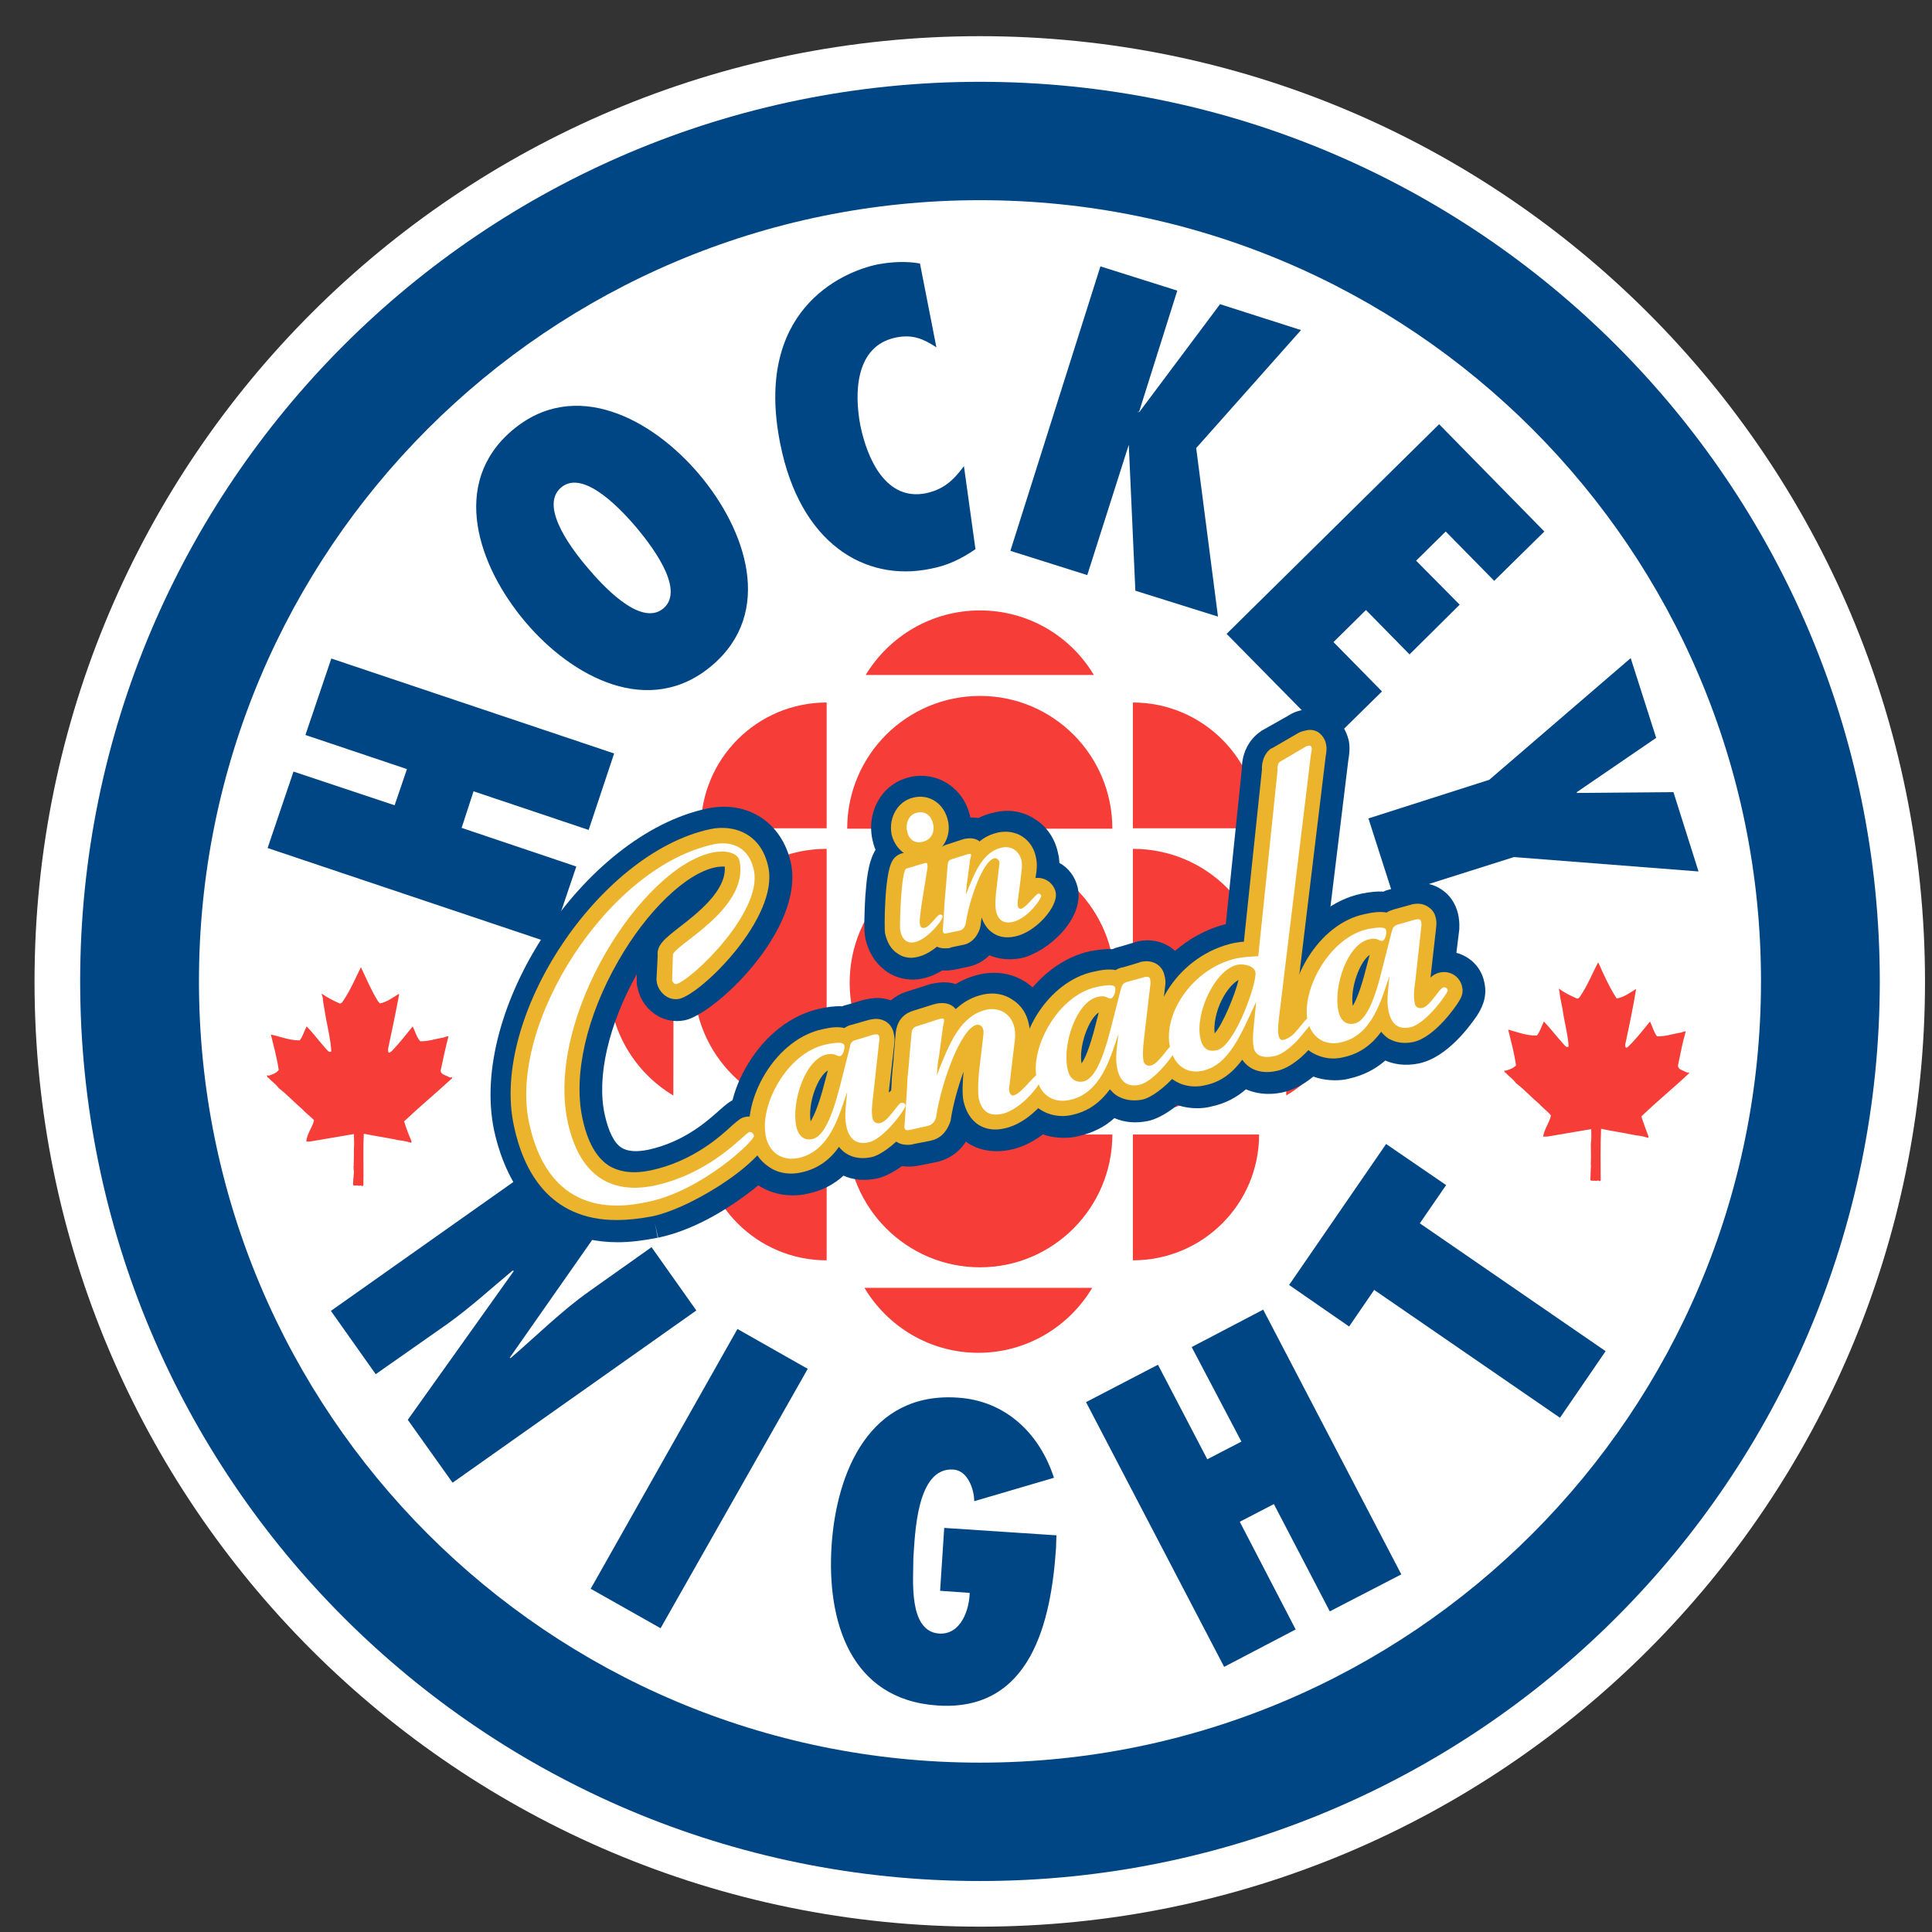 <svg xmlns="http://www.w3.org/2000/svg" viewBox="0 0 47 47" width="47" height="47">
	<rect x="0" y="0" width="47" height="47" fill="#333333" stroke="none"/>
	<style>
		tspan { white-space:pre }
		.shp0 { fill: #ffffff } 
		.shp1 { fill: #f63d37 } 
		.shp2 { fill: #004684 } 
		.shp3 { fill: #231f20 } 
		.shp4 { fill: #aeb0b3 } 
		.shp5 { fill: #ecb32c } 
	</style>
	<path id="Path 44 copy 2" class="shp0" d="M46.83 23.88C46.83 36.58 36.54 46.87 23.84 46.87C11.14 46.87 0.84 36.58 0.84 23.88C0.84 11.18 11.14 0.88 23.84 0.88C36.54 0.88 46.83 11.18 46.83 23.88Z" />
	<path id="Path 45 copy 2" class="shp1" d="M23.9 27.13C25.68 27.13 27.12 25.69 27.12 23.91C27.12 22.12 25.68 20.68 23.9 20.68C22.11 20.68 20.67 22.12 20.67 23.91C20.67 25.69 22.11 27.13 23.9 27.13Z" />
	<path id="Path 47 copy 2" fill-rule="evenodd" class="shp2" d="M45.73 23.87C45.73 35.96 35.93 45.76 23.84 45.76C11.75 45.76 1.95 35.96 1.95 23.87C1.95 11.79 11.75 1.99 23.84 1.99C35.93 1.99 45.73 11.79 45.73 23.87ZM23.84 4.87C13.34 4.87 4.84 13.38 4.84 23.87C4.84 34.37 13.34 42.88 23.84 42.88C34.34 42.88 42.84 34.37 42.84 23.87C42.84 13.38 34.34 4.87 23.84 4.87Z" />
	<path id="Path 48 copy 2" class="shp1" d="M20.11 27.1C18.33 27.1 16.88 25.66 16.88 23.88C16.88 22.09 18.33 20.65 20.11 20.65L20.11 27.1ZM27.56 30.66L27.56 27.6L30.63 27.6C30.63 29.29 29.26 30.66 27.56 30.66ZM20.11 17.09L20.11 20.15L17.05 20.15C17.05 18.46 18.42 17.09 20.11 17.09ZM20.11 30.66L20.11 27.6L17.05 27.6C17.05 29.29 18.42 30.66 20.11 30.66ZM31.29 26.65L31.29 21.11C32.24 21.67 32.87 22.7 32.87 23.88C32.87 25.06 32.24 26.09 31.29 26.65ZM21.06 16.42L26.61 16.42C26.05 15.48 25.02 14.85 23.84 14.85C22.66 14.85 21.63 15.48 21.06 16.42ZM26.57 31.33L21.03 31.33C21.59 32.27 22.62 32.91 23.8 32.91C24.98 32.91 26.01 32.27 26.57 31.33ZM27.06 27.6C27.06 29.38 25.62 30.83 23.84 30.83C22.06 30.83 20.61 29.38 20.61 27.6L27.06 27.6ZM27.56 27.1C29.35 27.1 30.79 25.66 30.79 23.88C30.79 22.09 29.35 20.65 27.56 20.65L27.56 27.1ZM27.06 20.16C27.06 18.37 25.62 16.93 23.84 16.93C22.06 16.93 20.61 18.37 20.61 20.16L27.06 20.16ZM16.38 26.65L16.39 21.11C15.44 21.67 14.81 22.7 14.81 23.88C14.81 25.06 15.44 26.09 16.38 26.65ZM30.63 20.15L27.56 20.15L27.56 17.09C29.25 17.09 30.63 18.46 30.63 20.15ZM8.79 28.84C8.78 28.84 8.75 28.84 8.73 28.85C8.68 28.82 8.63 28.86 8.59 28.83C8.59 28.73 8.6 28.62 8.61 28.53C8.61 28.5 8.61 28.47 8.6 28.44C8.61 28.43 8.61 28.42 8.6 28.41C8.61 28.25 8.61 28.09 8.61 27.95C8.62 27.83 8.61 27.72 8.61 27.59L8.6 27.59C8.25 27.65 7.9 27.71 7.54 27.77L7.45 27.77C7.47 27.58 7.59 27.44 7.64 27.26L7.63 27.24C7.54 27.15 7.43 27.07 7.35 26.98C7.16 26.82 6.99 26.63 6.78 26.47C6.71 26.37 6.6 26.3 6.52 26.21C6.5 26.22 6.5 26.19 6.5 26.18L6.5 26.15L6.53 26.17C6.62 26.14 6.72 26.11 6.78 26.03C6.74 25.74 6.66 25.46 6.59 25.17L6.6 25.17C6.83 25.22 7.04 25.31 7.29 25.31C7.37 25.21 7.4 25.08 7.46 24.97C7.59 25.1 7.71 25.26 7.83 25.4C7.89 25.46 7.94 25.54 8.01 25.59C8.03 25.59 8.06 25.59 8.06 25.57C8.04 25.27 7.97 25 7.92 24.72C7.9 24.57 7.86 24.41 7.85 24.26L7.82 24.17C7.97 24.27 8.1 24.34 8.26 24.41C8.3 24.42 8.33 24.38 8.34 24.36C8.52 24.1 8.64 23.81 8.78 23.53C8.91 23.8 9.03 24.09 9.19 24.35L9.24 24.41C9.41 24.38 9.55 24.27 9.7 24.18L9.71 24.19C9.63 24.62 9.54 25.05 9.45 25.47C9.44 25.51 9.43 25.58 9.46 25.61L9.51 25.59C9.69 25.41 9.87 25.18 10.04 24.97C10.1 25.09 10.13 25.22 10.22 25.33C10.41 25.34 10.6 25.27 10.79 25.24C10.83 25.23 10.86 25.21 10.91 25.21C10.84 25.48 10.78 25.76 10.72 26.04C10.72 26.14 10.83 26.15 10.9 26.19C10.92 26.2 10.96 26.23 10.99 26.2L11 26.23C10.62 26.58 10.21 26.92 9.83 27.28C9.88 27.44 9.94 27.6 10.01 27.76C10.01 27.78 10.01 27.79 10 27.8C9.9 27.77 9.81 27.75 9.71 27.74C9.43 27.68 9.14 27.64 8.85 27.58C8.83 28 8.85 28.41 8.84 28.83C8.83 28.86 8.8 28.86 8.79 28.84ZM38.89 28.72C38.87 28.72 38.84 28.72 38.83 28.73C38.78 28.71 38.73 28.74 38.69 28.71C38.69 28.61 38.7 28.5 38.7 28.41C38.71 28.38 38.7 28.35 38.7 28.32C38.7 28.31 38.7 28.3 38.7 28.29C38.71 28.13 38.7 27.97 38.7 27.83C38.72 27.71 38.71 27.6 38.71 27.47L38.7 27.47C38.34 27.53 37.99 27.59 37.64 27.65L37.54 27.65C37.57 27.46 37.69 27.32 37.73 27.14L37.72 27.12C37.64 27.03 37.53 26.95 37.45 26.86C37.26 26.7 37.09 26.51 36.88 26.35C36.81 26.25 36.7 26.18 36.62 26.09C36.6 26.1 36.6 26.07 36.6 26.06L36.6 26.03L36.62 26.05C36.72 26.02 36.81 25.99 36.88 25.92C36.84 25.62 36.76 25.34 36.69 25.05L36.7 25.05C36.92 25.11 37.14 25.2 37.39 25.19C37.47 25.09 37.5 24.96 37.56 24.85C37.69 24.99 37.81 25.14 37.93 25.28C37.99 25.34 38.04 25.42 38.11 25.47C38.13 25.47 38.16 25.47 38.16 25.45C38.14 25.15 38.06 24.88 38.02 24.6C38 24.45 37.95 24.29 37.94 24.14L37.92 24.05C38.06 24.15 38.2 24.22 38.36 24.29C38.4 24.3 38.42 24.27 38.44 24.24C38.62 23.98 38.73 23.69 38.88 23.41C39 23.68 39.13 23.97 39.29 24.23L39.33 24.29C39.51 24.26 39.65 24.15 39.8 24.06L39.8 24.07C39.73 24.5 39.64 24.93 39.55 25.35C39.54 25.39 39.52 25.46 39.56 25.49L39.6 25.47C39.79 25.29 39.97 25.06 40.14 24.85C40.2 24.97 40.23 25.11 40.31 25.21C40.51 25.22 40.69 25.15 40.89 25.12C40.93 25.11 40.96 25.09 41.01 25.09C40.93 25.36 40.88 25.64 40.82 25.92C40.82 26.02 40.93 26.03 40.99 26.07C41.02 26.08 41.06 26.11 41.09 26.08L41.09 26.11C40.72 26.46 40.3 26.8 39.93 27.16C39.98 27.32 40.04 27.48 40.1 27.64C40.1 27.66 40.11 27.67 40.09 27.68C40 27.65 39.91 27.63 39.8 27.62C39.52 27.56 39.23 27.52 38.95 27.46C38.93 27.88 38.94 28.3 38.94 28.71C38.93 28.74 38.9 28.74 38.89 28.72Z" />
	<path id="Path 49 copy 2" class="shp2" d="M14.32 20.19L11.52 19.25L11.23 20.14L14.02 21.08L13.39 22.94L6.51 20.63L7.14 18.77L9.6 19.59L9.9 18.71L7.43 17.88L8.06 16.02L14.94 18.33L14.32 20.19Z" />
	<path id="Path 50 copy 2" fill-rule="evenodd" class="shp2" d="M12.46 10.47C13.98 9.18 15.86 10.18 17.01 11.54C18.15 12.89 18.84 14.9 17.32 16.19C15.8 17.48 13.92 16.48 12.78 15.13C11.63 13.77 10.94 11.76 12.46 10.47ZM16.14 14.8C16.7 14.32 15.77 13.18 15.48 12.83C15.19 12.49 14.21 11.38 13.65 11.86C13.08 12.34 14.01 13.48 14.31 13.83C14.6 14.17 15.57 15.28 16.14 14.8ZM22.78 8.45C22.46 8.24 22.2 8.13 21.8 8.21C20.8 8.41 20.78 9.57 20.93 10.35C21.1 11.18 21.56 12.19 22.52 12C22.95 11.91 23.19 11.69 23.45 11.34L23.73 13.36C23.38 13.6 23.05 13.76 22.62 13.84C21.04 14.16 19.46 13.22 18.98 10.79C18.34 7.59 20.43 6.62 21.36 6.43C21.7 6.37 22.04 6.35 22.38 6.41L22.78 8.45ZM27.62 14.37L27.46 10.82L27.47 10.83L27.46 10.82L26.45 13.99L24.58 13.4L26.77 6.48L28.64 7.07L27.71 10.02L27.72 10.02L29.68 7.4L31.65 8.03L29.1 10.9L29.63 15L27.62 14.37ZM27.71 10.02L27.69 10.01L27.68 10.03L27.71 10.02L27.71 10.02ZM35.01 10.32L37.57 12.93L36.35 14.13L35.17 12.93L34.45 13.64L35.51 14.71L34.29 15.92L33.23 14.84L32.44 15.62L33.62 16.82L32.4 18.02L29.84 15.42L35.01 10.32ZM33.29 19.91L36.23 18.97L39.67 16.01L40.29 17.95L38.36 19.27L38.36 19.29L40.71 19.27L41.32 21.2L36.83 20.85L33.89 21.78L33.29 19.91ZM13.98 27.7L15.06 29.23L12.4 33.03L12.42 33.04C13.06 32.49 13.66 31.89 14.34 31.41L15.85 30.34L16.94 31.88L11.01 36.07L9.92 34.54L12.5 30.92L12.47 30.91C11.94 31.35 11.44 31.81 10.88 32.21L9.14 33.43L8.05 31.89L13.98 27.7ZM14.37 38.65L17.94 32.33L19.65 33.3L16.07 39.61L14.37 38.65ZM25.7 37.35L25.69 37.66C25.57 39.45 25.08 41.64 22.81 41.49C20.68 41.35 20.11 39.43 20.23 37.6C20.35 35.8 21.16 33.86 23.29 34C24.46 34.07 25.29 34.87 25.64 35.95L23.7 36.52C23.7 36.23 23.54 35.77 23.19 35.75C22.29 35.69 22.26 37.35 22.22 37.9C22.22 38.42 22.09 39.69 22.85 39.74C23.37 39.77 23.58 39.17 23.59 38.75L22.87 38.7L22.97 37.17L25.7 37.35ZM32.35 39.2L30.99 36.59L30.16 37.02L31.52 39.64L29.78 40.55L26.42 34.11L28.17 33.2L29.37 35.5L30.2 35.07L28.99 32.77L30.73 31.86L34.09 38.3L32.35 39.2ZM37.95 34.49L33.43 31.38L32.82 32.27L31.36 31.26L33.72 27.83L35.18 28.83L34.54 29.76L39.06 32.87L37.95 34.49Z" />
	<path id="Path 51 copy 2" class="shp3" d="M22.47 20.49C22.26 20.53 22.13 20.41 22.09 20.23C22.05 20.03 22.14 19.81 22.34 19.77C22.54 19.73 22.69 19.87 22.73 20.05C22.78 20.27 22.66 20.45 22.47 20.49ZM22.28 22.93C22.09 22.97 21.97 22.86 21.93 22.64C21.91 22.56 21.94 21.16 22.07 21.13L22.48 21.01C22.58 20.99 22.58 21 22.59 21.04C22.59 21.07 22.58 21.1 22.58 21.13L22.45 22C22.43 22.17 22.39 22.4 22.41 22.5C22.42 22.54 22.43 22.6 22.53 22.58C22.64 22.55 22.83 22.27 22.89 22.26C22.93 22.25 22.95 22.26 22.96 22.3C22.98 22.37 22.59 22.86 22.28 22.93Z" />
	<path id="Path 52 copy 2" fill-rule="evenodd" class="shp2" d="M22.21 23.83C21.99 23.83 21.77 23.77 21.59 23.65C21.4 23.52 21.15 23.28 21.05 22.82C21.01 22.64 21.03 22.17 21.05 21.81C21.08 21.43 21.11 20.99 21.3 20.67C21.26 20.59 21.24 20.5 21.22 20.41C21.15 20.07 21.21 19.71 21.4 19.42C21.57 19.15 21.84 18.97 22.15 18.9C22.82 18.76 23.45 19.18 23.6 19.86C23.67 20.21 23.61 20.54 23.44 20.81C23.45 20.82 23.45 20.84 23.46 20.85C23.49 20.99 23.48 21.1 23.47 21.19C23.47 21.21 23.47 21.24 23.46 21.27L23.42 21.52L23.43 21.52C23.64 21.66 23.78 21.88 23.84 22.13C23.89 22.36 23.83 22.63 23.67 22.88C23.65 22.91 23.16 23.65 22.46 23.8C22.38 23.82 22.29 23.83 22.21 23.83ZM22.28 19.62C22 19.68 21.8 19.97 21.86 20.23C21.86 20.24 21.86 20.25 21.86 20.27L22.22 20.16C22.24 20.15 22.27 20.14 22.29 20.14C22.33 20.13 22.36 20.13 22.39 20.12L22.28 19.62ZM22.55 20.11C22.71 20.11 22.85 20.15 22.97 20.2C22.97 20.15 22.97 20.1 22.96 20.05C22.94 19.93 22.86 19.81 22.75 19.73C22.61 19.63 22.44 19.58 22.28 19.62L22.39 20.12C22.44 20.11 22.5 20.11 22.55 20.11ZM23.47 21.14L23.47 21.15L23.47 21.14ZM23.47 21.15L23.47 21.15L23.47 21.15Z" />
	<path id="Path 53 copy 2" class="shp3" d="M23.08 22.71C22.98 22.73 22.97 22.71 22.96 22.67C22.96 22.64 22.97 22.61 22.97 22.58L23.01 21.94C23.01 21.78 23.04 21.63 23.05 21.47L23.08 21.08C23.09 21.01 23.08 20.94 23.19 20.91L23.56 20.79C23.63 20.77 23.64 20.78 23.65 20.79C23.66 20.83 23.63 20.87 23.63 20.92L23.56 21.45C23.54 21.55 23.53 21.66 23.53 21.76C23.74 21.2 23.94 20.72 24.4 20.63C24.62 20.58 24.82 20.7 24.87 20.94C24.9 21.09 24.87 21.23 24.85 21.38L24.79 21.92C24.78 21.97 24.78 22.01 24.79 22.06C24.79 22.09 24.82 22.12 24.85 22.11C24.99 22.08 25.2 21.76 25.29 21.74C25.31 21.74 25.35 21.76 25.35 21.79C25.37 21.87 25.03 22.35 24.65 22.43C24.39 22.49 24.29 22.35 24.26 22.16C24.23 22.04 24.25 21.76 24.27 21.57L24.32 21.2C24.33 21.13 24.34 21.01 24.33 20.97C24.32 20.91 24.27 20.88 24.21 20.89C23.94 20.95 23.59 21.91 23.51 22.5C23.49 22.57 23.45 22.63 23.37 22.65L23.08 22.71Z" />
	<path id="Path 54 copy 2" fill-rule="evenodd" class="shp2" d="M23.01 23.61C22.82 23.61 22.65 23.56 22.5 23.45C22.35 23.36 22.16 23.18 22.09 22.85C22.06 22.71 22.07 22.59 22.08 22.51L22.12 21.88C22.12 21.79 22.13 21.67 22.14 21.56C22.15 21.51 22.15 21.46 22.16 21.4L22.19 21.01C22.19 21 22.19 20.99 22.2 20.98C22.25 20.3 22.78 20.1 22.94 20.05L23.3 19.94C23.32 19.93 23.35 19.92 23.37 19.92C23.52 19.88 23.67 19.88 23.8 19.9C23.92 19.84 24.06 19.79 24.21 19.76C24.55 19.68 24.9 19.74 25.18 19.93C25.47 20.11 25.67 20.41 25.74 20.76C25.76 20.84 25.77 20.91 25.77 20.99C25.99 21.11 26.16 21.33 26.22 21.6C26.38 22.35 25.5 23.16 24.84 23.31C24.52 23.37 24.26 23.32 24.07 23.24C23.89 23.42 23.69 23.49 23.55 23.52L23.27 23.58C23.26 23.58 23.26 23.58 23.26 23.58C23.18 23.6 23.09 23.61 23.01 23.61ZM22.08 22.56L22.08 22.56L22.08 22.56Z" />
	<path id="Path 55 copy 2" class="shp3" d="M15.82 29.24C15.26 29.36 13.41 29.75 12.89 27.32C12.38 24.91 14.81 21.09 17.39 20.54C17.75 20.47 18.23 20.56 18.36 21.18C18.58 22.21 16.82 23.88 16.48 23.95C16.44 23.96 16.39 23.89 16.38 23.85L16.4 23.24C16.36 23.03 18.27 22.14 18.01 20.94C17.97 20.73 17.66 20.68 17.36 20.75C15.64 21.11 13.3 24.75 13.84 27.3C14.13 28.69 14.96 29.05 15.95 28.84C17.37 28.54 18.15 27.57 18.25 27.55C18.3 27.53 18.36 27.58 18.37 27.64C18.39 27.74 17.12 28.96 15.82 29.24Z" />
	<path id="Path 56 copy 2" class="shp2" d="M15.03 30.22C12.86 30.22 12.21 28.38 12.02 27.5C11.4 24.55 14.2 20.31 17.2 19.67C18.19 19.46 19.02 20.01 19.24 20.99C19.58 22.61 17.39 24.67 16.66 24.82C16.13 24.93 15.62 24.57 15.51 24.03C15.49 23.96 15.49 23.89 15.49 23.82L15.49 23.7C14.81 24.92 14.51 26.19 14.71 27.11C14.8 27.52 14.94 27.81 15.12 27.92C15.26 28.01 15.48 28.03 15.77 27.97C16.65 27.78 17.22 27.26 17.5 27.01C17.66 26.87 17.81 26.73 18.06 26.67C18.6 26.56 19.13 26.91 19.24 27.46C19.32 27.82 19.29 28.23 18.12 29.09C17.63 29.45 16.86 29.93 16.01 30.11L15.93 29.75L16 30.11C15.65 30.18 15.33 30.22 15.03 30.22Z" />
	<path id="Path 57 copy 2" class="shp3" d="M19.45 28.17C19.03 28.26 18.73 28.01 18.65 27.64C18.49 26.89 19.18 25.61 20.11 25.41C20.39 25.36 20.54 25.36 20.56 25.44C20.58 25.54 20.53 25.68 20.46 25.7C20.38 25.71 20.35 25.61 20.14 25.66C19.62 25.77 19.27 26.81 19.4 27.41C19.44 27.59 19.56 27.76 19.78 27.71C20.02 27.66 20.23 27.3 20.45 26.44L20.69 25.5C20.71 25.42 20.73 25.33 20.84 25.3L21.27 25.18C21.36 25.16 21.4 25.17 21.41 25.22C21.42 25.26 21.42 25.29 21.42 25.32L21.27 26.68C21.24 26.87 21.22 27.05 21.25 27.23C21.27 27.31 21.35 27.35 21.44 27.33C21.62 27.29 21.86 26.85 21.95 26.83C22 26.82 22.05 26.85 22.06 26.9C22.07 26.96 21.53 27.72 21.15 27.8C20.87 27.86 20.68 27.74 20.61 27.41C20.56 27.13 20.61 26.85 20.64 26.56C20.44 27.14 20.21 28.01 19.45 28.17Z" />
	<path id="Path 58 copy 2" class="shp2" d="M19.28 29.08C18.97 29.08 18.66 28.99 18.41 28.81C18.09 28.58 17.86 28.23 17.78 27.83C17.65 27.24 17.81 26.5 18.21 25.86C18.64 25.16 19.26 24.69 19.93 24.54C20.11 24.5 20.3 24.47 20.49 24.48C20.53 24.46 20.58 24.45 20.62 24.44L21.02 24.32C21.04 24.32 21.06 24.31 21.08 24.31C21.38 24.24 21.64 24.29 21.87 24.43C22.08 24.57 22.23 24.78 22.28 25.04C22.3 25.12 22.32 25.25 22.3 25.42L22.24 25.98C22.58 26.07 22.85 26.34 22.93 26.71C23.08 27.45 22 28.53 21.33 28.67C21.04 28.73 20.76 28.71 20.52 28.6C20.29 28.81 20 28.97 19.64 29.04C19.52 29.07 19.4 29.08 19.28 29.08Z" />
	<path id="Path 59 copy 2" class="shp3" d="M22.19 27.48C22.06 27.51 22.04 27.49 22.03 27.43C22.02 27.39 22.04 27.36 22.04 27.31L22.09 26.41C22.1 26.19 22.13 25.98 22.15 25.76L22.19 25.21C22.21 25.11 22.19 25.01 22.35 24.96L22.87 24.8C22.96 24.78 22.99 24.78 22.99 24.79C23 24.86 22.97 24.92 22.97 24.98L22.86 25.73C22.84 25.87 22.83 26.01 22.82 26.17C23.12 25.37 23.4 24.71 24.04 24.57C24.35 24.51 24.63 24.67 24.7 25.01C24.75 25.22 24.69 25.42 24.67 25.63L24.59 26.38C24.58 26.45 24.57 26.52 24.58 26.58C24.59 26.62 24.64 26.66 24.68 26.65C24.87 26.61 25.16 26.16 25.29 26.14C25.32 26.13 25.37 26.16 25.38 26.2C25.4 26.31 24.92 26.99 24.4 27.1C24.03 27.18 23.9 26.98 23.84 26.72C23.8 26.55 23.83 26.17 23.87 25.89L23.93 25.38C23.94 25.27 23.96 25.11 23.95 25.05C23.93 24.97 23.86 24.92 23.78 24.94C23.39 25.02 22.91 26.37 22.8 27.19C22.76 27.29 22.72 27.37 22.59 27.4L22.19 27.48Z" />
	<path id="Path 60 copy 2" fill-rule="evenodd" class="shp2" d="M22.11 28.38C21.57 28.38 21.25 28.01 21.16 27.62C21.12 27.44 21.14 27.3 21.15 27.24L21.2 26.35C21.21 26.22 21.22 26.06 21.24 25.91C21.25 25.83 21.25 25.76 21.26 25.69L21.3 25.14C21.31 25.13 21.31 25.12 21.31 25.11C21.37 24.39 21.88 24.17 22.1 24.11L22.6 23.95C22.63 23.94 22.65 23.93 22.68 23.93C22.91 23.88 23.1 23.89 23.25 23.94C23.43 23.83 23.63 23.75 23.85 23.7C24.24 23.62 24.63 23.68 24.95 23.89C25.27 24.1 25.49 24.43 25.57 24.83C25.61 25 25.62 25.15 25.61 25.3C25.92 25.4 26.17 25.67 26.25 26.01C26.33 26.38 26.17 26.68 26.04 26.87C25.94 27.03 25.41 27.8 24.58 27.97C24.1 28.07 23.75 27.94 23.55 27.81C23.53 27.8 23.52 27.79 23.5 27.77C23.28 28.11 22.97 28.23 22.78 28.27L22.38 28.35C22.28 28.37 22.19 28.38 22.11 28.38ZM22.07 26.92L22.07 26.93L22.04 26.76C22.04 26.76 22.04 26.76 22.04 26.76L22.07 26.92ZM21.15 27.24C21.15 27.25 21.15 27.27 21.15 27.28L21.15 27.24ZM22.11 27.09L22.19 27.48L22.11 27.09ZM22 26.61L22 26.61L22 26.61Z" />
	<path id="Path 61 copy 2" class="shp3" d="M26.05 26.77C25.62 26.86 25.32 26.61 25.24 26.24C25.08 25.49 25.77 24.21 26.71 24.01C26.99 23.95 27.14 23.95 27.16 24.04C27.18 24.14 27.12 24.28 27.06 24.3C26.98 24.31 26.94 24.21 26.74 24.25C26.21 24.37 25.86 25.41 25.99 26.01C26.03 26.19 26.15 26.36 26.38 26.31C26.62 26.26 26.83 25.89 27.05 25.04L27.29 24.09C27.3 24.02 27.33 23.93 27.44 23.9L27.86 23.78C27.96 23.76 27.99 23.77 28 23.82C28.01 23.85 28.02 23.89 28.01 23.92L27.86 25.28C27.84 25.46 27.81 25.65 27.85 25.83C27.87 25.91 27.95 25.95 28.03 25.93C28.22 25.89 28.46 25.45 28.54 25.43C28.59 25.42 28.64 25.44 28.65 25.49C28.66 25.56 28.12 26.32 27.74 26.4C27.47 26.46 27.28 26.34 27.21 26.01C27.15 25.73 27.21 25.45 27.23 25.16C27.03 25.74 26.81 26.61 26.05 26.77Z" />
	<path id="Path 62 copy 2" class="shp2" d="M25.88 27.68C25.58 27.68 25.29 27.6 25.05 27.44C24.7 27.21 24.46 26.85 24.37 26.42C24.25 25.84 24.41 25.1 24.81 24.45C25.23 23.76 25.86 23.28 26.52 23.14C26.73 23.1 26.91 23.08 27.06 23.09C27.11 23.07 27.16 23.05 27.21 23.04L27.62 22.92L27.68 22.9C27.98 22.84 28.24 22.89 28.47 23.04C28.67 23.17 28.82 23.38 28.87 23.63C28.89 23.71 28.92 23.84 28.9 24L28.84 24.57C29.17 24.67 29.43 24.93 29.52 25.29C29.67 26.04 28.59 27.13 27.93 27.27C27.64 27.33 27.36 27.31 27.11 27.2C26.88 27.41 26.59 27.56 26.23 27.64C26.11 27.67 26 27.68 25.88 27.68Z" />
	<path id="Path 63 copy 2" fill-rule="evenodd" class="shp3" d="M29.28 26.05C28.9 26.13 28.58 25.94 28.48 25.47C28.31 24.66 29.05 23.55 30.13 23.32C30.29 23.28 30.46 23.28 30.63 23.27L31.1 18.74C31.1 18.66 31.12 18.56 31.17 18.53L31.8 18.17C31.82 18.16 31.85 18.15 31.88 18.14C31.91 18.14 31.93 18.17 31.94 18.2C31.94 18.23 31.93 18.31 31.92 18.36L31.15 24.72C31.12 24.86 31.11 25.09 31.12 25.17C31.14 25.26 31.18 25.32 31.24 25.3C31.36 25.28 31.46 25.21 31.56 25.09L31.71 24.91C31.76 24.86 31.82 24.78 31.86 24.77C31.9 24.76 31.93 24.8 31.94 24.84C31.95 24.9 31.89 24.95 31.85 25L31.66 25.22C31.47 25.47 31.21 25.66 31.03 25.7C30.76 25.76 30.57 25.69 30.53 25.5C30.47 25.26 30.53 24.92 30.59 24.37C30.22 25.14 29.94 25.91 29.28 26.05ZM29.22 25.25C29.28 25.53 29.43 25.6 29.62 25.56C30.06 25.46 30.62 23.89 30.56 23.66C30.53 23.5 30.3 23.44 30.13 23.48C29.58 23.6 29.1 24.65 29.22 25.25Z" />
	<path id="Path 64 copy 2" class="shp2" d="M29.12 26.96C28.83 26.96 28.55 26.88 28.31 26.72C28.06 26.56 27.74 26.25 27.61 25.65C27.33 24.33 28.37 22.85 29.82 22.48L30.21 18.71C30.21 18.34 30.37 18 30.66 17.8C30.68 17.78 30.7 17.77 30.72 17.76L31.34 17.41C31.49 17.31 31.64 17.28 31.7 17.27C31.94 17.22 32.19 17.27 32.39 17.4C32.61 17.54 32.75 17.76 32.81 18.01C32.85 18.2 32.82 18.37 32.8 18.5L32.14 23.91C32.46 24.01 32.72 24.27 32.8 24.64C32.86 24.88 32.85 25.22 32.54 25.56L32.35 25.79C32.21 25.96 31.77 26.45 31.22 26.57C30.82 26.66 30.52 26.59 30.31 26.5C30.08 26.7 29.8 26.85 29.46 26.92C29.35 26.95 29.23 26.96 29.12 26.96Z" />
	<path id="Path 65 copy 2" class="shp3" d="M32.64 25.37C32.22 25.46 31.92 25.21 31.84 24.84C31.68 24.09 32.37 22.81 33.3 22.61C33.58 22.55 33.73 22.55 33.75 22.64C33.77 22.74 33.72 22.88 33.65 22.89C33.57 22.91 33.54 22.81 33.33 22.85C32.81 22.96 32.46 24.01 32.59 24.61C32.62 24.79 32.75 24.96 32.97 24.91C33.21 24.86 33.42 24.49 33.64 23.64L33.88 22.69C33.9 22.62 33.92 22.52 34.03 22.5L34.46 22.38C34.55 22.36 34.59 22.37 34.6 22.42C34.6 22.45 34.61 22.49 34.61 22.52L34.45 23.87C34.43 24.06 34.41 24.25 34.44 24.43C34.46 24.51 34.54 24.55 34.63 24.53C34.81 24.49 35.05 24.05 35.13 24.03C35.18 24.02 35.23 24.04 35.25 24.09C35.26 24.16 34.72 24.92 34.34 25C34.06 25.06 33.87 24.93 33.8 24.61C33.74 24.33 33.8 24.05 33.83 23.76C33.63 24.34 33.4 25.21 32.64 25.37Z" />
	<path id="Path 66 copy 2" class="shp2" d="M32.47 26.28C32.18 26.28 31.89 26.2 31.65 26.04C31.3 25.81 31.06 25.45 30.97 25.02C30.84 24.44 31 23.7 31.4 23.05C31.83 22.36 32.45 21.88 33.12 21.74C33.32 21.7 33.5 21.68 33.66 21.69C33.71 21.66 33.76 21.65 33.8 21.64L34.21 21.52C34.23 21.51 34.26 21.51 34.28 21.5C34.65 21.43 34.91 21.53 35.07 21.64C35.27 21.77 35.41 21.98 35.47 22.23C35.49 22.32 35.51 22.45 35.5 22.61L35.43 23.18C35.77 23.27 36.04 23.54 36.11 23.9C36.2 24.29 36.01 24.58 35.93 24.71C35.77 24.94 35.22 25.72 34.52 25.87C34.18 25.94 33.91 25.89 33.7 25.8C33.47 26 33.18 26.16 32.82 26.24C32.71 26.27 32.59 26.28 32.47 26.28Z" />
	<path id="Path 67 copy 2" class="shp4" d="M22.43 20.48C22.23 20.52 22.09 20.4 22.06 20.22C22.01 20.02 22.11 19.8 22.3 19.76C22.51 19.71 22.65 19.85 22.69 20.04C22.74 20.26 22.63 20.44 22.43 20.48ZM22.24 22.92C22.05 22.96 21.94 22.85 21.89 22.62C21.87 22.55 21.91 21.15 22.04 21.12L22.44 21C22.54 20.98 22.54 20.98 22.55 21.03C22.56 21.06 22.55 21.09 22.55 21.12L22.42 21.99C22.39 22.16 22.36 22.39 22.38 22.48C22.39 22.53 22.4 22.59 22.49 22.57C22.6 22.54 22.8 22.25 22.85 22.24C22.89 22.23 22.92 22.25 22.93 22.29C22.94 22.36 22.55 22.85 22.24 22.92Z" />
	<path id="Path 68 copy 2" fill-rule="evenodd" class="shp5" d="M22.17 23.3C22.02 23.3 21.91 23.25 21.84 23.2C21.68 23.1 21.58 22.93 21.53 22.7C21.51 22.62 21.51 21.25 21.71 20.94C21.76 20.85 21.84 20.79 21.94 20.76L21.99 20.75C21.98 20.74 21.97 20.74 21.96 20.73C21.83 20.63 21.73 20.47 21.69 20.3C21.61 19.88 21.85 19.48 22.23 19.4C22.62 19.31 22.97 19.56 23.06 19.96C23.13 20.27 23.01 20.56 22.79 20.72C22.89 20.81 22.91 20.91 22.92 20.95C22.93 21.03 22.93 21.09 22.92 21.13C22.92 21.15 22.92 21.16 22.92 21.18L22.81 21.87C22.92 21.86 23.02 21.88 23.11 21.94C23.2 22 23.27 22.1 23.29 22.22C23.32 22.36 23.26 22.49 23.2 22.59C23.09 22.75 22.73 23.19 22.32 23.28C22.27 23.29 22.22 23.3 22.17 23.3ZM22.36 20.12L22.44 20.48L22.36 20.12C22.37 20.12 22.38 20.12 22.38 20.12L22.39 20.12C22.38 20.12 22.37 20.11 22.36 20.11L22.35 20.11L22.35 20.12L22.36 20.12ZM22.24 22.88L22.25 22.92L22.24 22.88Z" />
	<path id="Path 69 copy 2" class="shp4" d="M23.04 22.69C22.95 22.71 22.94 22.7 22.93 22.66C22.92 22.63 22.93 22.6 22.93 22.57L22.97 21.92C22.98 21.77 23 21.62 23.01 21.46L23.04 21.07C23.05 21 23.04 20.92 23.15 20.89L23.53 20.77C23.59 20.76 23.61 20.76 23.61 20.77C23.62 20.82 23.6 20.86 23.59 20.91L23.52 21.44C23.51 21.54 23.5 21.64 23.49 21.75C23.71 21.18 23.91 20.71 24.36 20.61C24.59 20.57 24.79 20.68 24.84 20.93C24.87 21.07 24.83 21.22 24.82 21.37L24.75 21.91C24.75 21.95 24.74 22 24.75 22.05C24.76 22.07 24.79 22.11 24.82 22.1C24.96 22.07 25.17 21.75 25.25 21.73C25.28 21.73 25.31 21.75 25.32 21.78C25.34 21.85 24.99 22.34 24.62 22.42C24.36 22.48 24.26 22.33 24.22 22.15C24.19 22.03 24.21 21.75 24.24 21.56L24.29 21.19C24.29 21.11 24.31 21 24.3 20.96C24.28 20.9 24.23 20.86 24.18 20.88C23.9 20.93 23.56 21.9 23.48 22.49C23.45 22.55 23.42 22.61 23.33 22.63L23.04 22.69Z" />
	<path id="Path 70 copy 2" fill-rule="evenodd" class="shp5" d="M22.98 23.07C22.65 23.07 22.57 22.77 22.57 22.73C22.55 22.65 22.56 22.58 22.56 22.55L22.6 21.9C22.61 21.8 22.62 21.7 22.63 21.6C22.63 21.54 22.64 21.49 22.64 21.43L22.68 21.04L22.68 21.01C22.71 20.7 22.9 20.58 23.05 20.54L23.42 20.42C23.43 20.42 23.44 20.41 23.45 20.41C23.52 20.4 23.68 20.36 23.82 20.46C23.82 20.46 23.82 20.47 23.83 20.47C23.96 20.36 24.11 20.29 24.29 20.25C24.49 20.21 24.7 20.24 24.87 20.35C25.04 20.46 25.16 20.64 25.2 20.85C25.24 21.02 25.22 21.18 25.2 21.3C25.2 21.32 25.19 21.34 25.19 21.36C25.41 21.33 25.63 21.48 25.68 21.7C25.76 22.05 25.19 22.68 24.7 22.78C24.44 22.84 24.26 22.77 24.16 22.7C24.03 22.62 23.94 22.49 23.88 22.32C23.87 22.4 23.86 22.47 23.85 22.54C23.84 22.56 23.84 22.59 23.83 22.61C23.73 22.88 23.55 22.97 23.41 22.99L23.12 23.05L23.12 23.06C23.07 23.07 23.02 23.07 22.98 23.07ZM22.97 22.33C22.96 22.33 22.96 22.33 22.96 22.33L23.05 22.69L22.97 22.33Z" />
	<path id="Path 71 copy 2" class="shp4" d="M15.79 29.22C15.22 29.34 13.38 29.74 12.86 27.3C12.35 24.89 14.78 21.08 17.35 20.53C17.72 20.46 18.2 20.55 18.33 21.17C18.55 22.2 16.78 23.86 16.44 23.94C16.4 23.94 16.35 23.88 16.34 23.84L16.37 23.23C16.32 23.01 18.23 22.12 17.98 20.93C17.93 20.72 17.62 20.67 17.32 20.73C15.6 21.1 13.26 24.74 13.8 27.29C14.1 28.68 14.93 29.04 15.92 28.83C17.33 28.53 18.11 27.55 18.22 27.53C18.27 27.52 18.32 27.56 18.33 27.63C18.36 27.73 17.09 28.95 15.79 29.22Z" />
	<path id="Path 72 copy 2" fill-rule="evenodd" class="shp5" d="M15 29.68C13.36 29.68 12.73 28.48 12.5 27.38C11.93 24.72 14.57 20.75 17.28 20.17C17.86 20.05 18.52 20.28 18.69 21.09C18.96 22.31 17.07 24.18 16.52 24.3C16.25 24.35 16.03 24.14 15.98 23.91C15.98 23.88 15.97 23.85 15.97 23.83L16 23.25C15.97 22.99 16.18 22.83 16.51 22.57C16.95 22.23 17.68 21.67 17.63 21.08C17.58 21.08 17.5 21.08 17.4 21.1C16.68 21.25 15.73 22.17 15.04 23.38C14.27 24.72 13.94 26.15 14.17 27.21C14.29 27.77 14.5 28.15 14.8 28.35C15.07 28.52 15.42 28.56 15.84 28.47C16.86 28.25 17.53 27.64 17.81 27.38C17.95 27.26 18.02 27.19 18.14 27.17C18.39 27.12 18.64 27.29 18.7 27.55C18.82 28.1 16.94 29.36 15.87 29.59L15.79 29.23L15.87 29.59C15.55 29.65 15.26 29.68 15 29.68ZM13.89 24.02C13.31 25.1 13.02 26.27 13.22 27.23C13.4 28.04 13.72 28.49 14.1 28.72C13.79 28.41 13.57 27.95 13.44 27.36C13.23 26.39 13.4 25.21 13.89 24.02Z" />
	<path id="Path 73 copy 2" class="shp4" d="M19.42 28.16C19 28.25 18.7 28 18.62 27.63C18.46 26.88 19.14 25.6 20.08 25.4C20.36 25.34 20.51 25.34 20.53 25.43C20.55 25.53 20.49 25.67 20.43 25.68C20.35 25.7 20.32 25.6 20.11 25.64C19.59 25.75 19.24 26.8 19.36 27.39C19.4 27.58 19.53 27.75 19.75 27.7C19.99 27.65 20.2 27.28 20.42 26.43L20.66 25.48C20.68 25.4 20.7 25.31 20.81 25.29L21.24 25.17C21.33 25.15 21.37 25.16 21.38 25.21C21.38 25.24 21.39 25.27 21.39 25.31L21.23 26.66C21.21 26.85 21.18 27.04 21.22 27.22C21.24 27.3 21.32 27.33 21.4 27.32C21.59 27.28 21.83 26.84 21.91 26.82C21.96 26.81 22.01 26.83 22.02 26.88C22.04 26.95 21.5 27.71 21.12 27.79C20.84 27.85 20.65 27.73 20.58 27.39C20.52 27.12 20.58 26.83 20.61 26.55C20.41 27.13 20.18 28 19.42 28.16Z" />
	<path id="Path 74 copy 2" fill-rule="evenodd" class="shp5" d="M19.25 28.55C19.05 28.55 18.87 28.5 18.71 28.39C18.48 28.24 18.32 28 18.25 27.71C18.16 27.24 18.29 26.65 18.62 26.11C18.97 25.54 19.48 25.15 20 25.04C20.22 24.99 20.39 24.97 20.54 25.01C20.6 24.97 20.66 24.94 20.72 24.93L21.14 24.81C21.23 24.79 21.34 24.77 21.46 24.81C21.61 24.86 21.71 24.98 21.74 25.13C21.75 25.19 21.77 25.26 21.76 25.35L21.62 26.58C21.68 26.52 21.75 26.48 21.84 26.46C22.09 26.41 22.33 26.56 22.39 26.81C22.47 27.19 21.63 28.06 21.2 28.15C20.87 28.22 20.59 28.13 20.41 27.9C20.2 28.2 19.91 28.43 19.5 28.52C19.41 28.54 19.33 28.55 19.25 28.55ZM20.14 26.04C19.89 26.19 19.65 26.84 19.72 27.28C19.78 27.18 19.91 26.93 20.06 26.34L20.14 26.04ZM18.97 27.27C18.96 27.37 18.96 27.47 18.98 27.55C19 27.65 19.05 27.73 19.11 27.77C19.12 27.77 19.12 27.78 19.13 27.78C19.07 27.69 19.03 27.59 19 27.47C18.99 27.41 18.98 27.34 18.97 27.27ZM20.84 26.27C20.86 26.28 20.88 26.3 20.9 26.32L20.95 25.83L20.84 26.27Z" />
	<path id="Path 75 copy 2" class="shp4" d="M22.16 27.47C22.02 27.5 22.01 27.48 22 27.42C21.99 27.38 22 27.34 22 27.3L22.06 26.39C22.07 26.18 22.1 25.96 22.12 25.75L22.16 25.2C22.17 25.1 22.16 24.99 22.31 24.95L22.84 24.78C22.93 24.76 22.95 24.77 22.95 24.78C22.97 24.84 22.94 24.9 22.93 24.97L22.83 25.71C22.81 25.86 22.79 26 22.78 26.15C23.09 25.36 23.37 24.69 24.01 24.56C24.31 24.49 24.6 24.66 24.67 25C24.71 25.2 24.66 25.41 24.64 25.62L24.55 26.37C24.54 26.43 24.54 26.5 24.55 26.56C24.56 26.6 24.6 26.65 24.64 26.64C24.84 26.6 25.13 26.15 25.25 26.12C25.28 26.12 25.33 26.15 25.34 26.19C25.37 26.29 24.88 26.98 24.36 27.09C24 27.17 23.86 26.97 23.81 26.71C23.77 26.54 23.79 26.15 23.83 25.88L23.9 25.37C23.91 25.26 23.93 25.1 23.91 25.04C23.9 24.96 23.82 24.91 23.75 24.93C23.36 25.01 22.88 26.36 22.76 27.18C22.73 27.27 22.68 27.36 22.56 27.39L22.16 27.47Z" />
	<path id="Path 76 copy 2" fill-rule="evenodd" class="shp5" d="M22.07 27.85C21.74 27.85 21.65 27.59 21.63 27.5C21.61 27.4 21.63 27.33 21.63 27.29L21.69 26.37C21.69 26.24 21.71 26.09 21.72 25.95C21.73 25.87 21.74 25.79 21.74 25.72L21.79 25.13C21.82 24.85 21.96 24.67 22.21 24.59L22.72 24.43C22.74 24.43 22.75 24.43 22.76 24.42C23.04 24.36 23.18 24.46 23.25 24.55C23.43 24.38 23.65 24.25 23.93 24.19C24.18 24.14 24.43 24.18 24.63 24.32C24.84 24.45 24.98 24.66 25.03 24.92C25.08 25.14 25.05 25.33 25.03 25.51C25.02 25.55 25.01 25.6 25.01 25.65L24.99 25.85C25.05 25.81 25.11 25.77 25.18 25.76C25.41 25.71 25.65 25.87 25.71 26.11C25.73 26.25 25.7 26.39 25.57 26.58C25.52 26.65 25.08 27.31 24.44 27.45C24.19 27.51 23.97 27.47 23.8 27.36C23.62 27.24 23.5 27.05 23.44 26.79C23.4 26.6 23.42 26.3 23.44 26.07C23.31 26.43 23.19 26.85 23.13 27.23C23.13 27.26 23.12 27.28 23.11 27.31C23.02 27.55 22.87 27.7 22.64 27.75L22.23 27.83C22.18 27.85 22.12 27.85 22.07 27.85ZM24.29 25.01C24.3 25.1 24.29 25.19 24.27 25.33L24.27 25.4L24.2 25.92C24.16 26.25 24.15 26.55 24.17 26.63C24.18 26.7 24.2 26.73 24.21 26.74C24.21 26.74 24.21 26.74 24.22 26.73C24.21 26.7 24.19 26.67 24.19 26.64C24.16 26.52 24.17 26.42 24.18 26.33L24.27 25.58C24.28 25.52 24.28 25.46 24.29 25.41C24.31 25.28 24.32 25.17 24.31 25.08C24.3 25.06 24.3 25.03 24.29 25.01ZM22.44 26.29C22.43 26.33 22.43 26.37 22.43 26.41L22.39 27.04L22.41 27.04C22.44 26.9 22.48 26.69 22.55 26.44C22.5 26.4 22.46 26.35 22.44 26.29ZM22.43 25.3L22.42 25.3L22.43 25.3Z" />
	<path id="Path 77 copy 2" class="shp4" d="M26.01 26.76C25.59 26.85 25.29 26.6 25.21 26.23C25.05 25.47 25.74 24.2 26.68 24C26.96 23.94 27.11 23.94 27.12 24.02C27.14 24.13 27.09 24.27 27.03 24.28C26.94 24.3 26.91 24.2 26.71 24.24C26.18 24.35 25.83 25.4 25.96 25.99C26 26.18 26.12 26.35 26.35 26.3C26.58 26.25 26.8 25.88 27.01 25.03L27.25 24.08C27.27 24 27.29 23.91 27.41 23.89L27.83 23.76C27.92 23.74 27.96 23.76 27.97 23.81C27.98 23.84 27.98 23.87 27.98 23.91L27.83 25.26C27.8 25.45 27.78 25.64 27.82 25.81C27.83 25.9 27.92 25.93 28 25.92C28.18 25.88 28.43 25.44 28.51 25.42C28.56 25.41 28.61 25.43 28.62 25.48C28.63 25.55 28.09 26.3 27.71 26.39C27.43 26.45 27.25 26.32 27.18 25.99C27.12 25.72 27.17 25.43 27.2 25.15C27 25.73 26.78 26.6 26.01 26.76Z" />
	<path id="Path 78 copy 2" fill-rule="evenodd" class="shp5" d="M25.85 27.15C25.36 27.15 24.96 26.82 24.85 26.3C24.75 25.84 24.89 25.25 25.21 24.71C25.56 24.14 26.07 23.75 26.6 23.64C26.81 23.59 26.99 23.57 27.14 23.6C27.2 23.56 27.26 23.54 27.33 23.53L27.73 23.41C27.74 23.41 27.74 23.4 27.75 23.4C27.81 23.39 27.99 23.35 28.15 23.46C28.24 23.52 28.31 23.62 28.33 23.74C28.34 23.78 28.36 23.85 28.35 23.94L28.21 25.18C28.27 25.12 28.34 25.08 28.43 25.06C28.68 25 28.92 25.15 28.98 25.4C29.06 25.78 28.22 26.66 27.79 26.75C27.48 26.81 27.27 26.72 27.15 26.64C27.09 26.6 27.05 26.55 27 26.5C26.79 26.79 26.5 27.03 26.09 27.12C26.01 27.14 25.93 27.15 25.85 27.15ZM27.44 24.86C27.46 24.88 27.48 24.9 27.49 24.92L27.55 24.43L27.44 24.86ZM26.73 24.63C26.49 24.78 26.24 25.44 26.31 25.87C26.38 25.78 26.5 25.53 26.65 24.94L26.73 24.63ZM25.56 25.86C25.55 25.97 25.56 26.07 25.57 26.15C25.59 26.24 25.63 26.33 25.72 26.38C25.66 26.29 25.62 26.19 25.59 26.07C25.58 26 25.57 25.94 25.56 25.86ZM27.52 24.24L27.51 24.24C27.51 24.24 27.52 24.24 27.52 24.24Z" />
	<path id="Path 79 copy 2" fill-rule="evenodd" class="shp4" d="M29.24 26.04C28.87 26.12 28.55 25.93 28.45 25.45C28.28 24.65 29.01 23.54 30.09 23.31C30.26 23.27 30.43 23.27 30.6 23.25L31.07 18.73C31.06 18.64 31.09 18.55 31.13 18.52L31.77 18.16C31.78 18.14 31.81 18.14 31.84 18.13C31.88 18.12 31.89 18.15 31.9 18.18C31.91 18.22 31.89 18.29 31.88 18.35L31.11 24.71C31.09 24.85 31.07 25.08 31.09 25.15C31.11 25.24 31.14 25.3 31.2 25.29C31.33 25.26 31.42 25.2 31.52 25.08L31.68 24.9C31.72 24.84 31.78 24.77 31.82 24.76C31.86 24.75 31.89 24.79 31.9 24.83C31.92 24.89 31.86 24.93 31.82 24.98L31.63 25.21C31.43 25.46 31.17 25.65 31 25.69C30.73 25.74 30.53 25.68 30.49 25.48C30.44 25.25 30.5 24.91 30.55 24.36C30.19 25.13 29.9 25.9 29.24 26.04ZM29.19 25.24C29.25 25.52 29.39 25.59 29.59 25.55C30.03 25.45 30.58 23.88 30.53 23.64C30.5 23.49 30.27 23.43 30.09 23.47C29.55 23.58 29.06 24.64 29.19 25.24Z" />
	<path id="Path 80 copy 2" fill-rule="evenodd" class="shp5" d="M29.08 26.43C28.89 26.43 28.71 26.38 28.56 26.28C28.39 26.17 28.18 25.95 28.09 25.53C27.88 24.57 28.68 23.23 30.02 22.94C30.1 22.93 30.18 22.91 30.26 22.91L30.7 18.72C30.69 18.55 30.75 18.33 30.92 18.21L30.95 18.2L31.57 17.84C31.65 17.79 31.73 17.78 31.77 17.77C31.88 17.74 31.99 17.76 32.08 17.82C32.17 17.89 32.24 17.99 32.26 18.11C32.28 18.2 32.27 18.29 32.25 18.4L31.51 24.53C31.57 24.47 31.65 24.41 31.75 24.4C31.97 24.34 32.2 24.5 32.26 24.74C32.31 24.99 32.17 25.15 32.12 25.2C32.12 25.21 32.1 25.23 32.1 25.23L31.91 25.45C31.73 25.68 31.39 25.98 31.07 26.05C30.81 26.11 30.58 26.08 30.4 25.96C30.33 25.91 30.27 25.85 30.22 25.78C29.99 26.09 29.71 26.32 29.32 26.4C29.24 26.42 29.16 26.43 29.08 26.43ZM30.87 23.5C30.88 23.51 30.88 23.51 30.88 23.52L30.88 23.49C30.88 23.49 30.88 23.5 30.87 23.5ZM30.13 23.84C30.03 23.89 29.86 24.05 29.72 24.33C29.58 24.61 29.52 24.93 29.55 25.14C29.75 24.91 30.04 24.21 30.13 23.84ZM28.8 25.11C28.79 25.21 28.79 25.3 28.81 25.38C28.84 25.51 28.89 25.61 28.96 25.65C28.96 25.65 28.96 25.65 28.96 25.65C28.9 25.57 28.86 25.46 28.83 25.32C28.81 25.25 28.8 25.19 28.8 25.11ZM28.96 25.65C28.96 25.65 28.96 25.66 28.96 25.66C28.96 25.66 28.96 25.65 28.96 25.65ZM31.44 18.77L31.32 19.88L31.46 18.76L31.44 18.77ZM31.13 24.92L31.13 24.93L31.13 24.92ZM29.49 25.19C29.49 25.19 29.49 25.19 29.48 25.19C29.49 25.19 29.49 25.19 29.49 25.19L29.49 25.19Z" />
	<path id="Path 81 copy 2" class="shp4" d="M32.61 25.36C32.19 25.45 31.89 25.2 31.81 24.83C31.65 24.07 32.33 22.8 33.27 22.6C33.55 22.54 33.7 22.54 33.72 22.62C33.74 22.73 33.68 22.87 33.62 22.88C33.54 22.9 33.51 22.8 33.3 22.84C32.78 22.95 32.43 23.99 32.55 24.59C32.59 24.78 32.71 24.95 32.94 24.9C33.18 24.85 33.39 24.48 33.61 23.63L33.85 22.68C33.86 22.6 33.89 22.51 34 22.49L34.43 22.36C34.52 22.34 34.56 22.36 34.56 22.41C34.57 22.44 34.58 22.47 34.57 22.5L34.42 23.86C34.4 24.05 34.37 24.24 34.41 24.41C34.43 24.5 34.51 24.53 34.59 24.51C34.78 24.48 35.02 24.04 35.1 24.02C35.15 24.01 35.2 24.03 35.21 24.08C35.23 24.14 34.69 24.9 34.31 24.98C34.03 25.04 33.84 24.92 33.77 24.59C33.71 24.31 33.77 24.03 33.8 23.75C33.59 24.33 33.37 25.19 32.61 25.36Z" />
	<path id="Path 82 copy 2" fill-rule="evenodd" class="shp5" d="M32.43 25.75C32.24 25.75 32.05 25.69 31.89 25.59C31.66 25.44 31.5 25.2 31.44 24.91C31.34 24.44 31.48 23.85 31.81 23.31C32.16 22.74 32.66 22.35 33.19 22.24C33.41 22.19 33.58 22.17 33.73 22.2C33.79 22.16 33.86 22.14 33.92 22.12L34.32 22.01C34.33 22.01 34.34 22 34.35 22C34.41 21.99 34.58 21.95 34.74 22.06C34.84 22.12 34.91 22.22 34.93 22.34C34.94 22.38 34.95 22.45 34.94 22.54L34.8 23.78C34.87 23.72 34.93 23.68 35.02 23.66C35.28 23.6 35.52 23.76 35.57 24.01C35.61 24.16 35.54 24.29 35.46 24.41C35.44 24.44 34.92 25.23 34.38 25.35C34.09 25.41 33.89 25.33 33.77 25.26C33.7 25.21 33.65 25.16 33.6 25.1C33.39 25.39 33.1 25.63 32.68 25.72C32.6 25.74 32.51 25.75 32.43 25.75ZM34.03 23.46C34.05 23.48 34.07 23.5 34.09 23.52L34.14 23.03L34.03 23.46ZM33.32 23.23C33.08 23.39 32.84 24.04 32.91 24.47C32.97 24.37 33.09 24.13 33.24 23.53L33.32 23.23ZM32.16 24.46C32.15 24.57 32.15 24.67 32.17 24.75C32.19 24.85 32.24 24.93 32.3 24.97C32.3 24.97 32.31 24.97 32.31 24.98C32.25 24.89 32.21 24.78 32.19 24.67C32.17 24.6 32.16 24.54 32.16 24.46ZM34.11 22.84L34.1 22.84C34.11 22.84 34.11 22.84 34.11 22.84ZM34.2 22.48C34.2 22.48 34.2 22.49 34.2 22.49C34.2 22.49 34.2 22.48 34.2 22.48Z" />
	<path id="Path 83 copy 2" class="shp0" d="M15.8 29.23C15.23 29.35 13.39 29.74 12.87 27.31C12.36 24.9 14.79 21.09 17.36 20.54C17.72 20.46 18.21 20.55 18.34 21.17C18.56 22.2 16.79 23.87 16.45 23.94C16.41 23.95 16.36 23.89 16.35 23.85L16.37 23.24C16.33 23.02 18.24 22.13 17.99 20.94C17.94 20.73 17.63 20.68 17.33 20.74C15.61 21.11 13.27 24.75 13.81 27.29C14.11 28.68 14.94 29.05 15.93 28.84C17.34 28.53 18.12 27.56 18.23 27.54C18.28 27.53 18.33 27.57 18.34 27.63C18.37 27.74 17.09 28.95 15.8 29.23ZM19.43 28.17C19 28.26 18.7 28.01 18.63 27.64C18.47 26.88 19.15 25.61 20.09 25.41C20.37 25.35 20.52 25.35 20.54 25.43C20.56 25.53 20.5 25.68 20.44 25.69C20.36 25.71 20.33 25.61 20.12 25.65C19.59 25.76 19.25 26.8 19.37 27.4C19.41 27.59 19.53 27.76 19.76 27.71C20 27.66 20.21 27.29 20.43 26.44L20.67 25.49C20.68 25.41 20.71 25.32 20.82 25.3L21.25 25.17C21.34 25.15 21.38 25.17 21.39 25.22C21.39 25.25 21.4 25.28 21.39 25.31L21.24 26.67C21.22 26.86 21.19 27.05 21.23 27.22C21.25 27.3 21.33 27.34 21.41 27.32C21.6 27.29 21.84 26.85 21.92 26.83C21.97 26.82 22.02 26.84 22.03 26.89C22.05 26.95 21.51 27.71 21.13 27.79C20.85 27.85 20.66 27.73 20.59 27.4C20.53 27.12 20.59 26.84 20.61 26.56C20.41 27.14 20.19 28 19.43 28.17ZM22.17 27.48C22.03 27.51 22.02 27.49 22 27.43C22 27.38 22.01 27.35 22.01 27.31L22.07 26.4C22.07 26.18 22.11 25.97 22.12 25.75L22.17 25.2C22.18 25.1 22.17 25 22.32 24.96L22.85 24.79C22.94 24.77 22.96 24.78 22.96 24.79C22.98 24.85 22.95 24.91 22.94 24.98L22.84 25.72C22.81 25.86 22.8 26.01 22.79 26.16C23.1 25.36 23.37 24.7 24.01 24.56C24.32 24.5 24.61 24.67 24.68 25.01C24.72 25.21 24.67 25.42 24.65 25.62L24.56 26.38C24.55 26.44 24.54 26.51 24.56 26.57C24.57 26.61 24.61 26.66 24.65 26.65C24.85 26.61 25.14 26.16 25.26 26.13C25.29 26.12 25.34 26.16 25.35 26.2C25.37 26.3 24.89 26.98 24.37 27.1C24.01 27.17 23.87 26.98 23.81 26.72C23.78 26.54 23.8 26.16 23.84 25.88L23.9 25.37C23.91 25.27 23.94 25.11 23.92 25.05C23.9 24.96 23.83 24.92 23.76 24.93C23.37 25.02 22.89 26.36 22.77 27.19C22.74 27.28 22.69 27.36 22.57 27.39L22.17 27.48ZM26.02 26.76C25.6 26.85 25.3 26.61 25.22 26.23C25.06 25.48 25.74 24.21 26.68 24.01C26.96 23.95 27.11 23.95 27.13 24.03C27.15 24.13 27.09 24.27 27.03 24.29C26.95 24.31 26.92 24.2 26.71 24.25C26.19 24.36 25.84 25.4 25.97 26C26 26.19 26.13 26.35 26.35 26.31C26.59 26.26 26.8 25.89 27.02 25.03L27.26 24.09C27.28 24.01 27.3 23.92 27.41 23.89L27.84 23.77C27.93 23.75 27.97 23.77 27.98 23.82C27.98 23.85 27.99 23.88 27.99 23.91L27.83 25.27C27.81 25.46 27.79 25.65 27.82 25.82C27.84 25.9 27.92 25.94 28 25.92C28.19 25.88 28.43 25.44 28.51 25.43C28.56 25.42 28.61 25.44 28.63 25.49C28.64 25.55 28.1 26.31 27.72 26.39C27.44 26.45 27.25 26.33 27.18 26C27.12 25.72 27.18 25.44 27.21 25.15C27.01 25.74 26.78 26.6 26.02 26.76Z" />
	<path id="Path 84 copy 2" fill-rule="evenodd" class="shp0" d="M29.25 26.05C28.88 26.13 28.56 25.93 28.46 25.46C28.29 24.66 29.02 23.54 30.1 23.31C30.27 23.28 30.44 23.27 30.61 23.26L31.08 18.73C31.07 18.65 31.09 18.56 31.14 18.53L31.77 18.16C31.79 18.15 31.82 18.14 31.85 18.14C31.88 18.13 31.9 18.16 31.91 18.19C31.92 18.22 31.9 18.3 31.89 18.36L31.12 24.71C31.1 24.86 31.08 25.09 31.1 25.16C31.11 25.25 31.15 25.31 31.21 25.3C31.33 25.27 31.43 25.21 31.53 25.09L31.69 24.9C31.72 24.86 31.77 24.8 31.8 24.78C31.69 24.02 32.36 22.8 33.28 22.6C33.56 22.55 33.71 22.55 33.72 22.63C33.74 22.73 33.69 22.87 33.63 22.89C33.55 22.9 33.51 22.8 33.31 22.85C32.78 22.96 32.43 24 32.56 24.6C32.6 24.79 32.72 24.95 32.95 24.9C33.18 24.85 33.4 24.49 33.61 23.63L33.85 22.69C33.87 22.61 33.89 22.52 34.01 22.49L34.43 22.37C34.53 22.35 34.56 22.37 34.57 22.42C34.58 22.45 34.58 22.48 34.58 22.51L34.43 23.87C34.4 24.06 34.38 24.24 34.42 24.42C34.43 24.5 34.52 24.54 34.6 24.52C34.79 24.48 35.02 24.04 35.11 24.02C35.16 24.01 35.21 24.04 35.22 24.09C35.23 24.15 34.69 24.91 34.31 24.99C34.03 25.05 33.85 24.93 33.78 24.6C33.72 24.32 33.78 24.04 33.8 23.75C33.6 24.33 33.38 25.2 32.61 25.36C32.24 25.44 31.97 25.26 31.85 24.96C31.84 24.97 31.83 24.98 31.83 24.99L31.64 25.22C31.44 25.46 31.18 25.66 31.01 25.69C30.74 25.75 30.54 25.69 30.5 25.49C30.45 25.25 30.51 24.92 30.56 24.37C30.2 25.13 29.91 25.91 29.25 26.05ZM29.2 25.25C29.26 25.53 29.4 25.59 29.6 25.55C30.04 25.46 30.59 23.89 30.54 23.65C30.51 23.5 30.28 23.44 30.1 23.47C29.56 23.59 29.07 24.64 29.2 25.25ZM22.44 20.48C22.24 20.53 22.1 20.4 22.07 20.23C22.02 20.03 22.11 19.81 22.31 19.77C22.52 19.72 22.66 19.86 22.7 20.04C22.75 20.27 22.63 20.44 22.44 20.48ZM22.25 22.92C22.06 22.96 21.94 22.85 21.9 22.63C21.88 22.56 21.92 21.16 22.05 21.13L22.45 21.01C22.55 20.98 22.55 20.99 22.56 21.03C22.57 21.07 22.56 21.1 22.56 21.13L22.42 22C22.4 22.16 22.36 22.39 22.38 22.49C22.39 22.53 22.4 22.59 22.5 22.57C22.61 22.55 22.8 22.26 22.86 22.25C22.9 22.24 22.93 22.26 22.93 22.29C22.95 22.37 22.56 22.86 22.25 22.92ZM23.05 22.7C22.96 22.72 22.95 22.71 22.94 22.66C22.93 22.63 22.94 22.61 22.94 22.58L22.98 21.93C22.99 21.78 23.01 21.62 23.02 21.47L23.05 21.08C23.06 21 23.05 20.93 23.16 20.9L23.54 20.78C23.6 20.77 23.62 20.77 23.62 20.78C23.63 20.82 23.61 20.87 23.6 20.91L23.53 21.44C23.51 21.55 23.51 21.65 23.5 21.76C23.72 21.19 23.92 20.72 24.37 20.62C24.59 20.57 24.79 20.69 24.85 20.93C24.88 21.08 24.84 21.23 24.83 21.38L24.76 21.91C24.76 21.96 24.75 22.01 24.76 22.05C24.77 22.08 24.8 22.11 24.83 22.11C24.97 22.08 25.18 21.76 25.26 21.74C25.29 21.73 25.32 21.76 25.33 21.79C25.34 21.86 25 22.35 24.63 22.43C24.37 22.48 24.27 22.34 24.23 22.16C24.2 22.03 24.22 21.76 24.25 21.56L24.29 21.2C24.3 21.12 24.32 21.01 24.31 20.96C24.29 20.91 24.24 20.87 24.19 20.88C23.91 20.94 23.57 21.91 23.49 22.49C23.46 22.56 23.43 22.62 23.34 22.64L23.05 22.7ZM46.5 92.69L-55.51 92.69L-55.51 83.09L46.5 83.09L46.5 92.69Z" />
</svg>